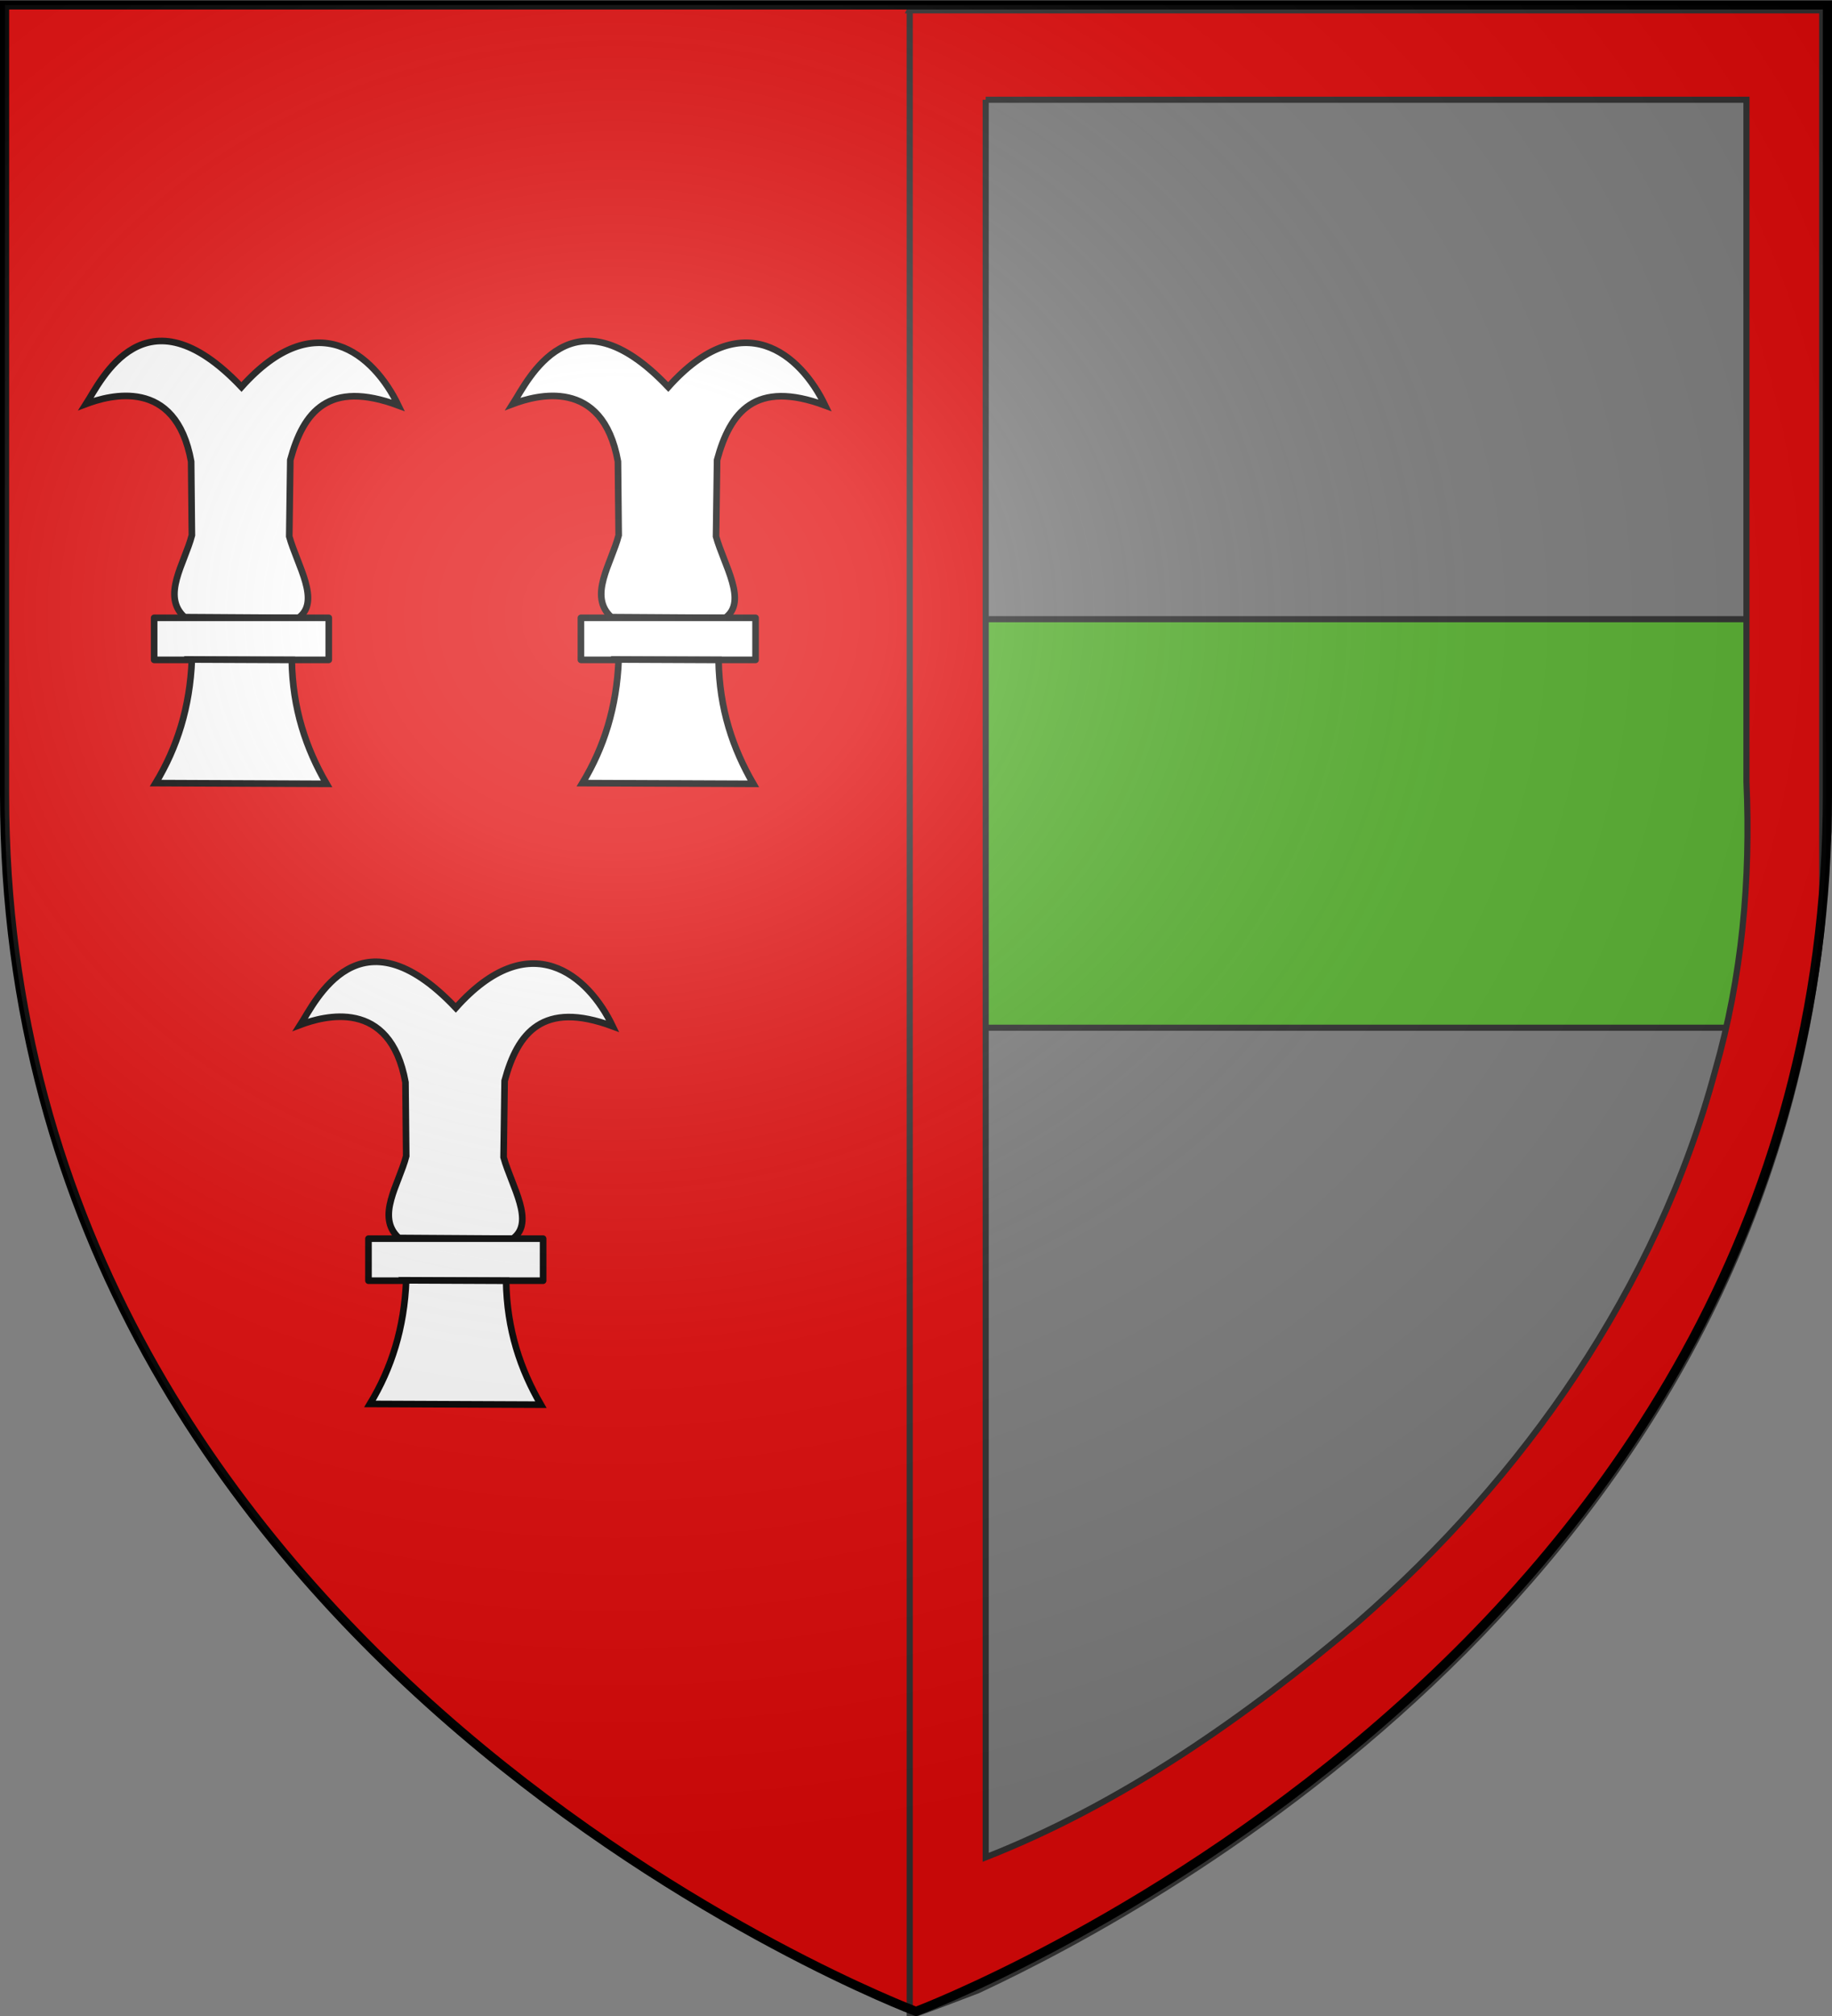 <?xml version="1.0" encoding="UTF-8" standalone="no"?>
<svg
   xmlns:dc="http://purl.org/dc/elements/1.1/"
   xmlns:cc="http://creativecommons.org/ns#"
   xmlns:rdf="http://www.w3.org/1999/02/22-rdf-syntax-ns#"
   xmlns:svg="http://www.w3.org/2000/svg"
   xmlns="http://www.w3.org/2000/svg"
   xmlns:xlink="http://www.w3.org/1999/xlink"
   xmlns:sodipodi="http://sodipodi.sourceforge.net/DTD/sodipodi-0.dtd"
   xmlns:inkscape="http://www.inkscape.org/namespaces/inkscape"
   height="660"
   width="600"
   version="1.0"
   id="svg2"
   sodipodi:version="0.32"
   inkscape:version="0.48.4 r9939"
   sodipodi:docname="Blason_ville_fr_Solbach (Bas-Rhin).svg"
   inkscape:output_extension="org.inkscape.output.svg.inkscape"
   sodipodi:modified="true">
  <rect width="100%" height="100%" fill="#808080" stroke="none"/>
  <title
     id="title2998">Blason de la commune de Saint-Blaise-la-Roche (67 - Bas-Rhin)</title>
  <sodipodi:namedview
     inkscape:window-height="736"
     inkscape:window-width="1360"
     inkscape:pageshadow="2"
     inkscape:pageopacity="0.0"
     guidetolerance="10.0"
     gridtolerance="10.0"
     objecttolerance="10.0"
     borderopacity="1.0"
     bordercolor="#666666"
     pagecolor="#ffffff"
     id="base"
     showgrid="false"
     height="660px"
     inkscape:zoom="0.74545455"
     inkscape:cx="300"
     inkscape:cy="330"
     inkscape:window-x="1436"
     inkscape:window-y="-4"
     inkscape:current-layer="layer1"
     showborder="true"
     inkscape:showpageshadow="false"
     inkscape:window-maximized="1"
     showguides="true"
     inkscape:guide-bbox="true" />
  <defs
     id="defs6">
    <linearGradient
       id="linearGradient2893">
      <stop
         style="stop-color:white;stop-opacity:0.314;"
         offset="0"
         id="stop2895" />
      <stop
         id="stop2897"
         offset="0.19"
         style="stop-color:white;stop-opacity:0.251;" />
      <stop
         style="stop-color:#6b6b6b;stop-opacity:0.125;"
         offset="0.6"
         id="stop2901" />
      <stop
         style="stop-color:black;stop-opacity:0.125;"
         offset="1"
         id="stop2899" />
    </linearGradient>
    <radialGradient
       inkscape:collect="always"
       xlink:href="#linearGradient2893"
       id="radialGradient11919"
       gradientUnits="userSpaceOnUse"
       gradientTransform="matrix(1.551,0,0,1.35,-227.894,-51.264)"
       cx="276.81"
       cy="187.125"
       fx="276.81"
       fy="187.125"
       r="300" />
  </defs>
  <g
     inkscape:groupmode="layer"
     id="layer1"
     inkscape:label="Fond écu"
     style="display:inline"
     sodipodi:insensitive="true" />
  <g
     inkscape:groupmode="layer"
     id="layer2"
     inkscape:label="Meubles"
     style="display:inline"
     sodipodi:insensitive="true">
    <path
       style="fill:#e20909;stroke:none;display:inline"
       d="M 1,1.906 1,260.125 c 0,275.77 276.332,389.636 296.531,397.594 l 0,-655.812 L 1,1.906 z"
       id="rect3775"
       inkscape:connector-curvature="0" />
    <g
       transform="translate(-0.395,-0.804)"
       style="fill:#ffffff;display:inline"
       id="g3085">
      <g
         id="layer4-1"
         inkscape:label="dessin"
         transform="matrix(0.722,0,0,0.722,-42.734,53.02)"
         style="fill:#ffffff">
        <path
           inkscape:connector-curvature="0"
           style="fill:#ffffff;fill-opacity:1;fill-rule:evenodd;stroke:#000000;stroke-width:3;stroke-linecap:butt;stroke-linejoin:miter;stroke-miterlimit:4;stroke-opacity:1;stroke-dasharray:none;stroke-dashoffset:0;marker:none;visibility:visible;display:inline;overflow:visible"
           d="m 143.419,207.511 51.692,0.334 c 10.301,-7.421 -0.516,-23.785 -4.167,-36.93 l 0.475,-34.646 c 5.9,-21.876 17.349,-36.507 49.007,-24.751 -11.087,-23.163 -37.451,-46.09 -71.161,-8.362 -43.81,-46.23 -63.804,-2.706 -70.49,7.693 10.422,-3.91 40.704,-12.505 47.664,26.089 l 0.336,33.447 c -3.353,12.899 -13.881,27.48 -3.357,37.126 z"
           id="path4796"
           sodipodi:nodetypes="cccccccccc" />
        <rect
           style="fill:#ffffff;fill-opacity:1;stroke:#000000;stroke-width:3;stroke-linecap:butt;stroke-linejoin:round;stroke-miterlimit:4;stroke-opacity:1;stroke-dasharray:none"
           id="rect4798"
           width="79.217"
           height="19.065"
           x="129.657"
           y="207.824" />
        <path
           inkscape:connector-curvature="0"
           style="fill:#ffffff;fill-opacity:1;fill-rule:evenodd;stroke:#000000;stroke-width:3;stroke-linecap:butt;stroke-linejoin:miter;stroke-miterlimit:4;stroke-opacity:1;stroke-dasharray:none;stroke-dashoffset:0;marker:none;visibility:visible;display:inline;overflow:visible"
           d="m 146.776,226.715 45.315,0.196 c 0.328,22.17 6.518,40.25 15.776,56.191 l -77.539,-0.334 c 9.822,-16.247 15.575,-34.454 16.448,-56.052 z"
           id="path4800"
           sodipodi:nodetypes="ccccc" />
      </g>
      <g
         id="g5898"
         inkscape:label="dessin"
         style="fill:#ffffff;display:inline"
         transform="matrix(0.722,0,0,0.722,97.043,53.02)">
        <path
           inkscape:connector-curvature="0"
           style="fill:#ffffff;fill-opacity:1;fill-rule:evenodd;stroke:#000000;stroke-width:3;stroke-linecap:butt;stroke-linejoin:miter;stroke-miterlimit:4;stroke-opacity:1;stroke-dasharray:none;stroke-dashoffset:0;marker:none;visibility:visible;display:inline;overflow:visible"
           d="m 143.419,207.511 51.692,0.334 c 10.301,-7.421 -0.516,-23.785 -4.167,-36.93 l 0.475,-34.646 c 5.9,-21.876 17.349,-36.507 49.007,-24.751 -11.087,-23.163 -37.451,-46.09 -71.161,-8.362 -43.81,-46.23 -63.804,-2.706 -70.49,7.693 10.422,-3.91 40.704,-12.505 47.664,26.089 l 0.336,33.447 c -3.353,12.899 -13.881,27.48 -3.357,37.126 z"
           id="path5900"
           sodipodi:nodetypes="cccccccccc" />
        <rect
           style="fill:#ffffff;fill-opacity:1;stroke:#000000;stroke-width:3;stroke-linecap:butt;stroke-linejoin:round;stroke-miterlimit:4;stroke-opacity:1;stroke-dasharray:none"
           id="rect5902"
           width="79.217"
           height="19.065"
           x="129.657"
           y="207.824" />
        <path
           inkscape:connector-curvature="0"
           style="fill:#ffffff;fill-opacity:1;fill-rule:evenodd;stroke:#000000;stroke-width:3;stroke-linecap:butt;stroke-linejoin:miter;stroke-miterlimit:4;stroke-opacity:1;stroke-dasharray:none;stroke-dashoffset:0;marker:none;visibility:visible;display:inline;overflow:visible"
           d="m 146.776,226.715 45.315,0.196 c 0.328,22.17 6.518,40.25 15.776,56.191 l -77.539,-0.334 c 9.822,-16.247 15.575,-34.454 16.448,-56.052 z"
           id="path5904"
           sodipodi:nodetypes="ccccc" />
      </g>
      <g
         id="g5906"
         inkscape:label="dessin"
         style="fill:#ffffff;display:inline"
         transform="matrix(0.722,0,0,0.722,27.461,256.264)">
        <path
           inkscape:connector-curvature="0"
           style="fill:#ffffff;fill-opacity:1;fill-rule:evenodd;stroke:#000000;stroke-width:3;stroke-linecap:butt;stroke-linejoin:miter;stroke-miterlimit:4;stroke-opacity:1;stroke-dasharray:none;stroke-dashoffset:0;marker:none;visibility:visible;display:inline;overflow:visible"
           d="m 143.419,207.511 51.692,0.334 c 10.301,-7.421 -0.516,-23.785 -4.167,-36.93 l 0.475,-34.646 c 5.9,-21.876 17.349,-36.507 49.007,-24.751 -11.087,-23.163 -37.451,-46.09 -71.161,-8.362 -43.81,-46.23 -63.804,-2.706 -70.49,7.693 10.422,-3.91 40.704,-12.505 47.664,26.089 l 0.336,33.447 c -3.353,12.899 -13.881,27.48 -3.357,37.126 z"
           id="path5908"
           sodipodi:nodetypes="cccccccccc" />
        <rect
           style="fill:#ffffff;fill-opacity:1;stroke:#000000;stroke-width:3;stroke-linecap:butt;stroke-linejoin:round;stroke-miterlimit:4;stroke-opacity:1;stroke-dasharray:none"
           id="rect5910"
           width="79.217"
           height="19.065"
           x="129.657"
           y="207.824" />
        <path
           inkscape:connector-curvature="0"
           style="fill:#ffffff;fill-opacity:1;fill-rule:evenodd;stroke:#000000;stroke-width:3;stroke-linecap:butt;stroke-linejoin:miter;stroke-miterlimit:4;stroke-opacity:1;stroke-dasharray:none;stroke-dashoffset:0;marker:none;visibility:visible;display:inline;overflow:visible"
           d="m 146.776,226.715 45.315,0.196 c 0.328,22.17 6.518,40.25 15.776,56.191 l -77.539,-0.334 c 9.822,-16.247 15.575,-34.454 16.448,-56.052 z"
           id="path5912"
           sodipodi:nodetypes="ccccc" />
      </g>
    </g>
    <path
       style="fill:#5ab532;stroke:#313131;stroke-width:2;stroke-miterlimit:4;stroke-dasharray:none;display:inline"
       d="m 305.375,202.705 c -0.029,44.584 -0.062,89.166 0,133.75 l 283.375,0 c 5.035,-20.307 8.53,-41.741 10.125,-64.344 -0.041,-23.143 -0.062,-45.152 -0.062,-69.406 l -293.438,0 z"
       id="path3095"
       inkscape:connector-curvature="0" />
    <path
       style="fill:#e20909;stroke:#313131;stroke-width:2;stroke-linecap:butt;stroke-linejoin:miter;stroke-miterlimit:4;stroke-opacity:1;stroke-dasharray:none;display:inline"
       d="m 297.95,3.376 0,655.969 c 0.378,0.15 0.599,0.217 0.844,0.312 7.348,-2.661 14.483,-5.369 21.469,-8.062 63.09,-29.387 255.041,-135.735 276.531,-350.062 l 0,-298.156 -298.844,0 z m 24.875,29.281 249.156,0 0,223.281 c 1.424,31.867 -1.448,63.985 -10.25,94.594 -19.153,71.272 -62.923,133.382 -117.031,180.531 -36.841,31.123 -77.082,59.375 -121.875,77 l 0,-575.406 z"
       id="path10634"
       inkscape:connector-curvature="0" />
    <path
       d="M 1.5,1.61 H 598.5 v 258.5 C 598.5,546.31 300,658.5 300,658.5 300,658.5 1.5,546.31 1.5,260.11 z"
       id="use25"
       inkscape:connector-curvature="0"
       style="fill:none;stroke:#000000;stroke-width:3" />
  </g>
  <g
     inkscape:groupmode="layer"
     id="layer3"
     inkscape:label="Reflet final"
     style="display:inline"
     sodipodi:insensitive="true">
    <path
       style="fill:url(#radialGradient11919);fill-opacity:1;fill-rule:evenodd;stroke:none"
       d="M 1.625,1.625 1.531,264.438 c 2.988,282.657 297.691,393.762 298.406,394.031 0.211,-0.067 0.415,-0.12 0.625,-0.188 5.984,-2.28 285.276,-110.088 297.531,-379.812 L 597.062,1.625 1.625,1.625 z"
       id="path2875"
       inkscape:connector-curvature="0" />
  </g>
  <g
     inkscape:groupmode="layer"
     id="layer4"
     inkscape:label="Contour final"
     style="display:inline"
     sodipodi:insensitive="true" />
</svg>
